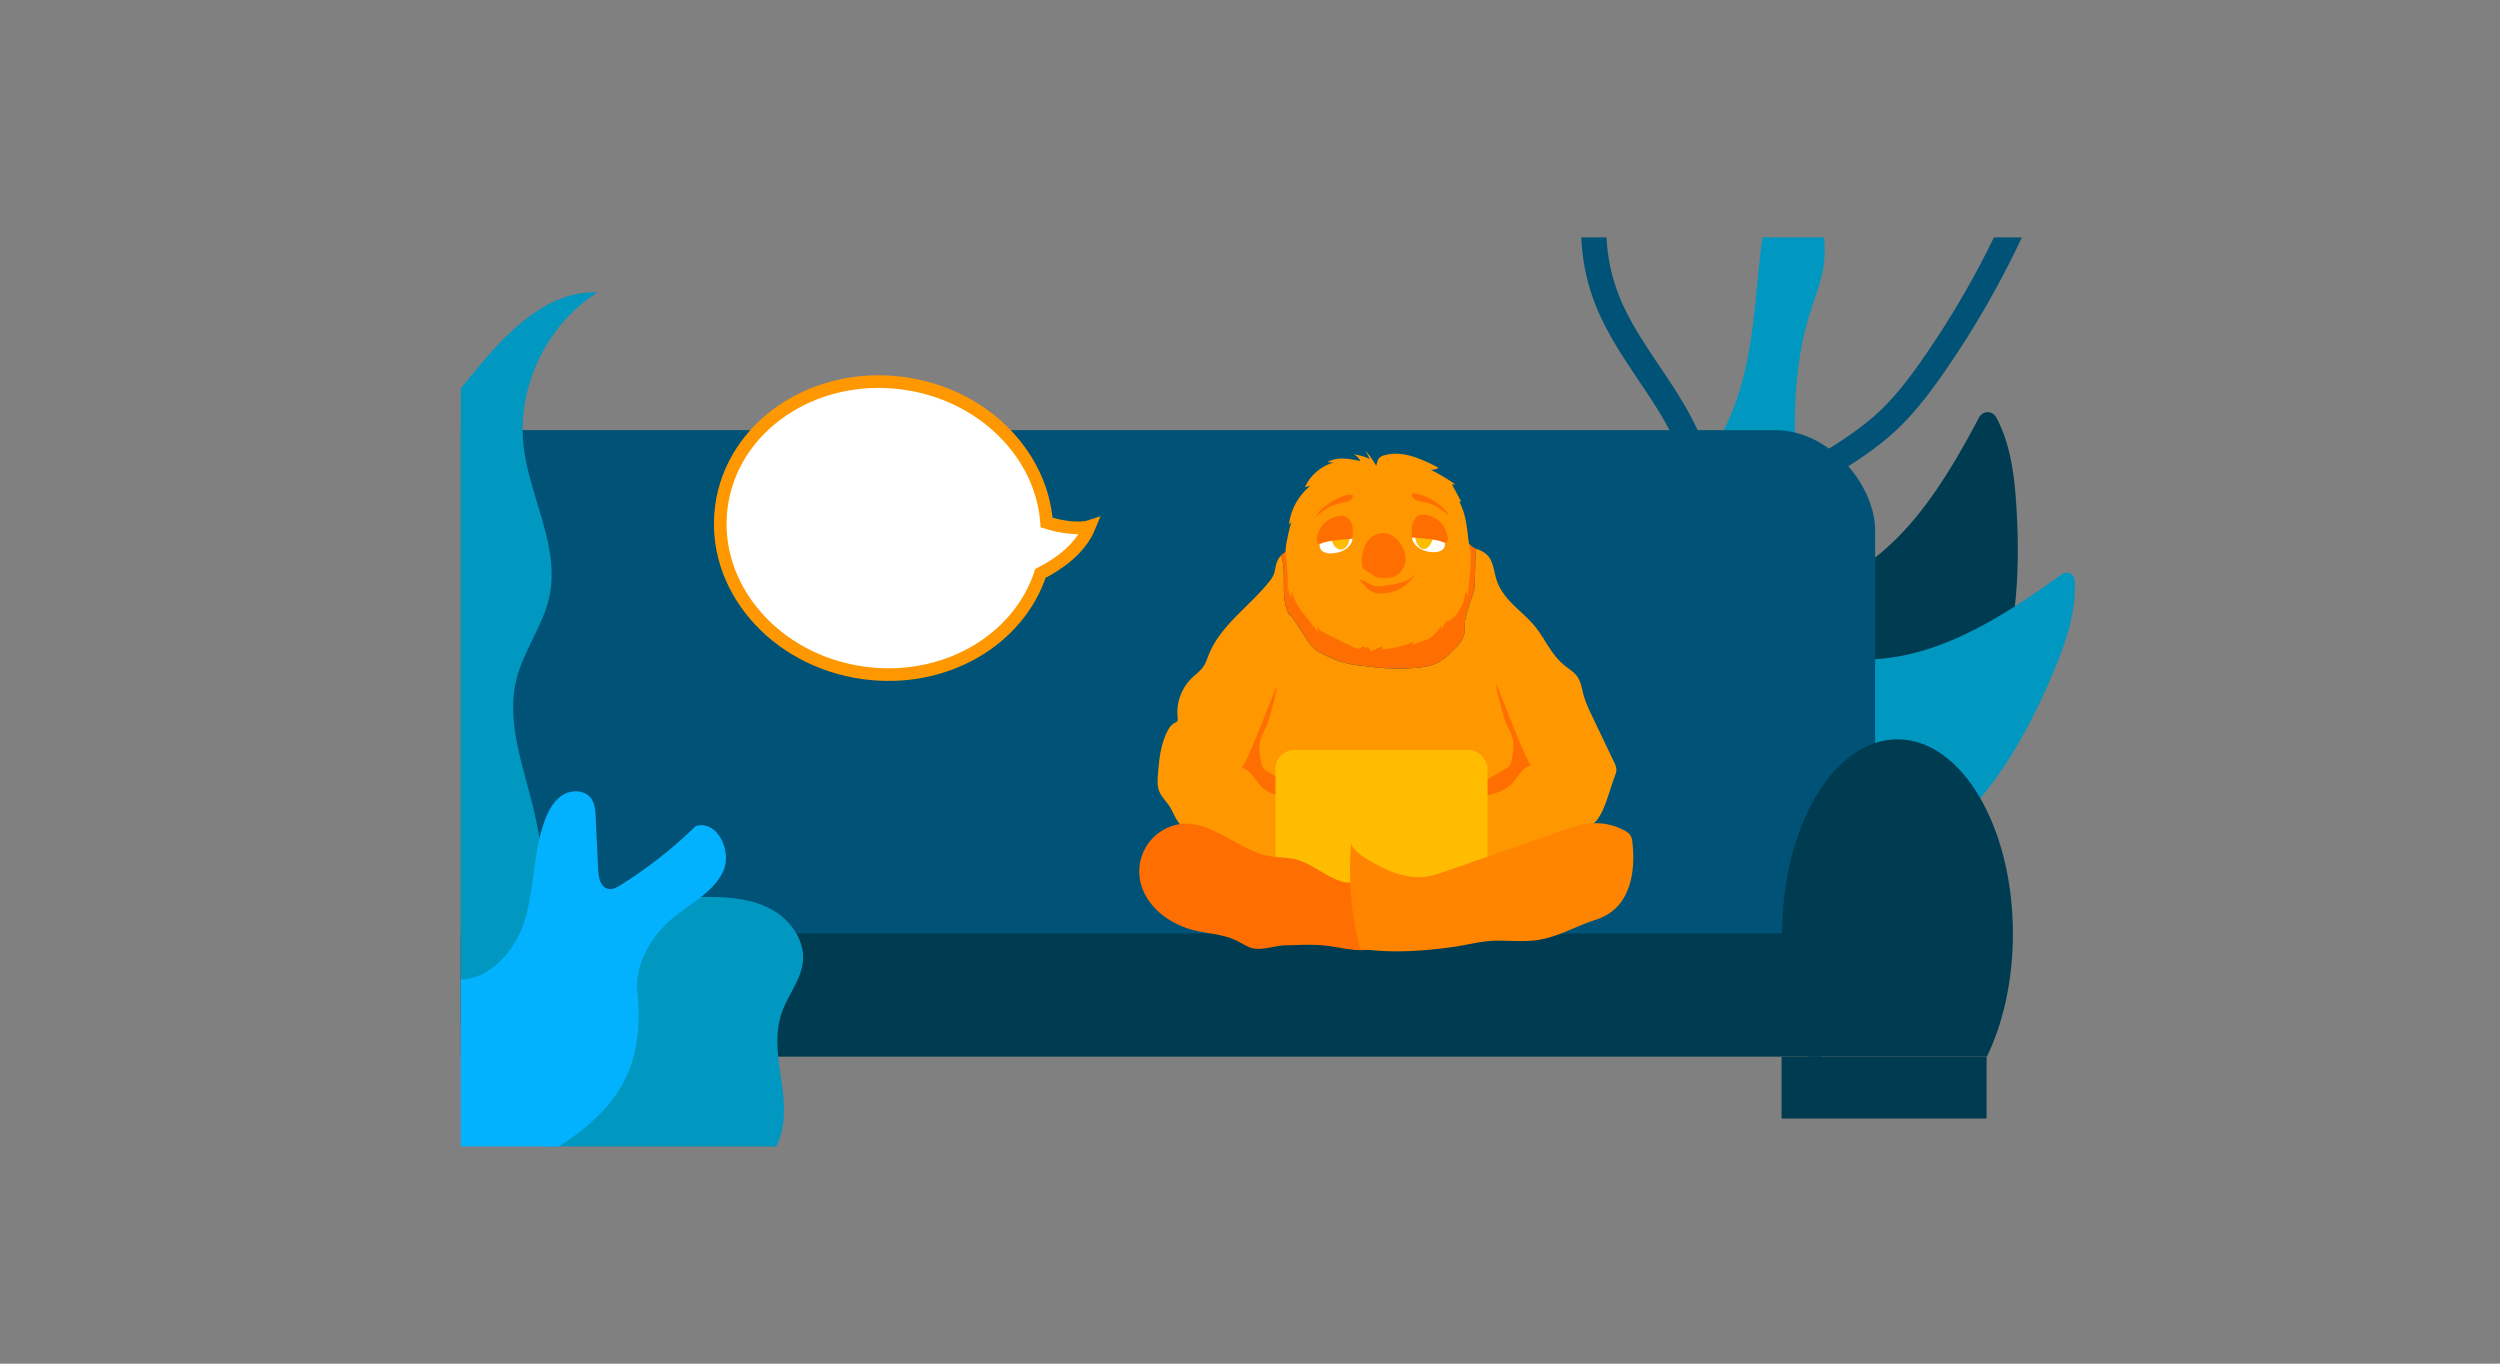 <svg xmlns="http://www.w3.org/2000/svg" xmlns:xlink="http://www.w3.org/1999/xlink" viewBox="0 0 1980 1080"><rect x="0" y="0" width="1980" height="1080" fill="#808080" stroke="none"/><defs><style>.cls-1,.cls-5{fill:none;}.cls-2{clip-path:url(#clip-path);}.cls-3{fill:#003c51;}.cls-4{fill:#0098c1;}.cls-5{stroke:#005377;stroke-linecap:round;stroke-linejoin:round;stroke-width:20px;}.cls-6{fill:#005377;}.cls-7{fill:#03b2ff;}.cls-8,.cls-9{fill:#ff9700;}.cls-8{opacity:0.8;}.cls-10{fill:#ff6e00;}.cls-11,.cls-14{fill:#fff;}.cls-12{fill:#ffbc00;}.cls-13{fill:#ff8500;}.cls-14{stroke:#ff9700;stroke-miterlimit:10;stroke-width:10px;}</style><clipPath id="clip-path"><rect class="cls-1" x="365" y="188" width="1280" height="720"/></clipPath></defs><title>12</title><g id="Frame_12" data-name="Frame 12"><g class="cls-2"><path class="cls-3" d="M1448.47,462.77c55.89-22.17,90.34-78,119-132.26a7.66,7.66,0,0,1,13.52,0c11.42,21.16,14.53,46.55,16,70.89,3.19,52.44.48,106.7-21,154.63-20.31,45.23-60.09,84-108.33,93.63a7.67,7.67,0,0,1-9.2-7q-4.1-69.08-8.18-138.15c-.65-11-4.83-22.39-6.45-33.5A7.6,7.6,0,0,1,1448.47,462.77Z"/><path class="cls-4" d="M1465,521.69c61,5.41,117.5-30.38,167.93-66.9a6.45,6.45,0,0,1,10.22,4.85c1.52,24.82-7.22,49.82-17,73-20.42,48.41-46.94,95.82-87.5,129.22-38.69,31.84-92.25,48.93-140.14,35.38a6.44,6.44,0,0,1-4.16-8.71l54.55-128.7c4.42-10.41,5.69-22.89,9.41-33.79A6.47,6.47,0,0,1,1465,521.69Z"/><path class="cls-5" d="M1266.63,145a153.83,153.83,0,0,0,5.74,91.33c12.38,32.21,35.18,59.15,52.71,88.87s30,65.8,18.94,98.49"/><path class="cls-4" d="M1350.07,364c21.63-26.8,31.47-61.24,36.62-95.29s6.12-68.68,12.62-102.5c1-5.27,2.34-10.85,6.2-14.59,5.66-5.46,15.27-5,21.8-.58s10.45,11.73,13.08,19.14a84.82,84.82,0,0,1,3.51,42.88c-2.06,11.55-6.5,22.51-10.05,33.7-18.34,57.91-12.41,120.35-6.3,180.78C1406.51,408,1376.87,374.45,1350.07,364Z"/><path class="cls-5" d="M1440.7,371.94c18.82-11.55,37.79-23.21,54-38.26,14.06-13.1,25.74-28.54,36.7-44.32A724.85,724.85,0,0,0,1593,182.27"/><rect class="cls-6" x="256" y="340.64" width="1229.1" height="468.03" rx="79.49"/><path class="cls-3" d="M1432.07,836.87c-12.89-26.53-20.62-60.44-20.62-97.4,0-85,40.92-153.94,91.39-153.94s91.39,68.92,91.39,153.94c0,37-7.73,70.88-20.62,97.42"/><rect class="cls-3" x="1411.01" y="837.07" width="162.37" height="48.8"/><path class="cls-3" d="M357.6,774.49V739.28H1439.4l3.69,97.59H357.6Z"/><path class="cls-4" d="M421.76,637.39C413.64,604.58,400.85,570.76,409,538c5.72-22.91,21.23-42.56,26.14-65.65,8.36-39.38-15.43-78-20.31-117.93-5.82-47.51,17.93-97.38,58.46-122.83-40.72-1.68-72.78,32.67-98.7,64.12S321.37,364.21,329,404.05c3.54,18.41,14.32,34.52,20.62,52.17,17.61,49.3-1.12,103.06-10.55,154.55-9.7,53-32.65,167.75,39.68,190.59C459.39,826.81,431.71,677.6,421.76,637.39Z"/><path class="cls-4" d="M618.23,804.91c4.21-15.15,16.17-27.81,17.68-43.46,1.63-16.76-9.8-32.76-24.51-41s-32.13-9.93-49-10.07c-9.85-.07-19.89.38-29.15,3.74-19.37,7-32.28,25.65-39.67,44.88s-10.53,39.87-17.67,59.19c-3.72,10.09-8.52,19.75-13.3,29.38l-44.18,89c-9.9,19.93-20,40.59-21.12,62.81s9.09,46.63,29.65,55.15c55.21,22.89,94.28-71.58,133.45-96.37C583,944,602.05,935.62,614.38,909.5,631.61,873,608.28,840.75,618.23,804.91Z"/><path class="cls-7" d="M504.8,786.24c-2.33-23,11.07-45.32,29-59.93,13.8-11.24,31.09-19.84,38.78-35.88S568,649,551,654.27a350.2,350.2,0,0,1-59.27,46.59c-3.15,2-6.78,4-10.38,3.06-5.87-1.46-7.31-9-7.6-15l-2-41.93c-.24-5.14-.6-10.62-3.68-14.75-4.88-6.55-15.19-7-22.18-2.7S434.69,641.38,431.79,649c-9.79,25.81-8.2,54.66-16.48,81s-33.52,51.83-60.13,44.46c-11.59-3.2-21.31-12.2-33.27-13.5-71.75-7.79-10.24,65-4.33,85.46,10.06,34.85-24.3,75.93,11.47,94.73,28.09,14.75,86.83-16.61,109.78-30.79C489.67,879,510.7,844.53,504.8,786.24Z"/><path class="cls-8" d="M1023.69,435a15.72,15.72,0,0,0-5.89,2.28l50.78-3.67Z"/><path class="cls-9" d="M1279,614.39a13.11,13.11,0,0,0,1.2-4.85,14.21,14.21,0,0,0-1.8-5.82l-17.09-35.83c-2.77-5.81-5.55-11.65-7.23-17.85-1.33-4.93-2-10.22-5-14.36-2.24-3.12-5.56-5.25-8.62-7.58-11.7-8.88-16-21.1-24.64-31.82-9.29-11.48-22.38-19-28.94-32.87-5.49-11.64-1.87-23.36-16.91-28.4a13.23,13.23,0,0,1-1.4-.57q-.09,15.15-.75,30.29c-.23,5.21-3.39,10.45-4.59,15.52-1,4.16-2.57,8.2-3,12.46-.28,3.06.07,6.18-.55,9.19-1.19,5.81-5.68,10.28-10,14.38a52.17,52.17,0,0,1-9.69,7.87c-5.71,3.29-12.43,4.3-19,4.85a162.84,162.84,0,0,1-25.47.11c-5.7-.42-11.37-1.14-17-1.86a71.15,71.15,0,0,1-26-7c-4.09-1.78-8.26-3.62-11.59-6.6a42.21,42.21,0,0,1-6.71-8.47l-12.47-18.86a2.3,2.3,0,0,0,0,1.82c-8.74-14-2.1-32.76-7-48.41A16,16,0,0,0,1011,446c-1,3-1.07,6.34-2.31,9.29a22.33,22.33,0,0,1-3.36,5.25c-15.69,19.78-38.62,34.55-48,58-1.24,3.1-2.24,6.35-4.09,9.14-2.52,3.82-6.41,6.47-9.66,9.68a37.84,37.84,0,0,0-10.89,30.56c.57,5.17-2,3.54-4.63,6.19-3,3.08-4.85,7.7-6.27,11.69-3.08,8.68-3.92,18-4.67,27.13-.38,4.63-.72,9.45,1,13.77s5.39,7.73,8,11.69c3.08,4.7,4.72,10.35,8.53,14.48,4,4.39,10,6.43,15.61,8.32l55.58,18.52,27.79,9.26c7.69,2.56,15.67,7.3,23.54,8.7a50,50,0,0,0,8.65.54l31.12.15,31.12-.15a49.84,49.84,0,0,0,8.64-.54c7.87-1.4,15.86-6.14,23.55-8.7l27.79-9.26,55.57-18.52c7.22-2.71,16.4-5.55,21.28-11.87,6.8-8.8,9.92-24.17,14.07-34.51Z"/><path class="cls-10" d="M1021.8,488.12a2.3,2.3,0,0,1,0-1.82l12.47,18.86a42.21,42.21,0,0,0,6.71,8.47c3.33,3,7.5,4.82,11.59,6.6a71.15,71.15,0,0,0,26,7c5.67.72,11.34,1.44,17,1.86A162.84,162.84,0,0,0,1121,529c6.57-.55,13.29-1.56,19-4.85a52.17,52.17,0,0,0,9.69-7.87c4.29-4.1,8.78-8.57,10-14.38.62-3,.27-6.13.55-9.19.4-4.26,2-8.3,3-12.46,1.2-5.07,4.36-10.31,4.59-15.52q.68-15.14.75-30.29a18.44,18.44,0,0,1-5-3.75l-95,2.93-50.78,3.67a17.08,17.08,0,0,0-3,2.42C1019.7,455.36,1013.06,474.15,1021.8,488.12Z"/><path class="cls-10" d="M983.16,608.13c7.5,1.19,10.75,10,16.22,15.22,4.82,4.65,11.57,6.6,18,8.39l32.43,9c1.67.46,3.48.92,5.09.27s2.63-2.92,1.43-4.17A330.84,330.84,0,0,1,1003.87,611a11.09,11.09,0,0,1-3.73-3.12,11.41,11.41,0,0,1-1.38-4.27c-1-5.68-2-11.58-.63-17.18,1-4.08,3.29-7.73,5-11.59a82.26,82.26,0,0,0,3.95-12.88c1.47-5.92,3.84-12.35,4.09-18.4C1008.39,549.4,986,608.54,983.16,608.13Z"/><path class="cls-10" d="M1212.88,606.21c-7.5,1.19-10.75,10-16.22,15.23-4.82,4.65-11.56,6.6-18,8.39l-32.43,9c-1.67.47-3.49.93-5.1.28s-2.62-2.92-1.42-4.17A332.17,332.17,0,0,0,1192.18,609a11.12,11.12,0,0,0,3.72-3.11,11.29,11.29,0,0,0,1.38-4.27c1-5.69,2-11.58.63-17.18-1-4.08-3.29-7.73-5-11.6A83.19,83.19,0,0,1,1189,560c-1.47-5.92-3.85-12.36-4.1-18.41C1187.66,547.48,1210,606.62,1212.88,606.21Z"/><path class="cls-9" d="M1089.86,368.79a70.38,70.38,0,0,0-8.34-11.79l3.38,6.6a42.69,42.69,0,0,0-12.88-3.81,10.82,10.82,0,0,1,5.32,5.37c-8.75-1.93-18.54-3.71-26.16,1l5.25.09a36.19,36.19,0,0,0-22.94,19.52l4.38-1a46.41,46.41,0,0,0-17.11,31.62A2.59,2.59,0,0,1,1023,414c-1,.11-3.27,11.78-3.55,13.13-.9,4.25-1.61,8.6-1.1,12.88a160.33,160.33,0,0,1,1.33,29.54l1.07-3.69a22.65,22.65,0,0,0,1.33,7.47l1.4-5c.91,6.36,4.49,12,8.43,17.09s8.39,9.81,11.51,15.43l0-4.84c.59,2.52,3.11,4,5.41,5.2q13,6.7,26.33,12.79l-.9-1.75a4.93,4.93,0,0,0,3.08,1.73,2.35,2.35,0,0,1,4.58,0,2.92,2.92,0,0,1,1.83-1.64l1.89,3.59,9.09-4.26.09,2.69a78.79,78.79,0,0,0,24.89-6.14l-1.2,2.8c.16-.38,6.26-2.63,7-2.94,1.77-.69,3.61-.85,5.32-1.73,4.45-2.31,8.23-6.77,10.61-11.09l.17,4.4a13.69,13.69,0,0,1,4.58-7.63c.46-.38,1.48-.43,1.34.15a32.58,32.58,0,0,0,13.21-24.39,13.93,13.93,0,0,1,1.56,5.79l1.64-16.88a134.91,134.91,0,0,0,.89-15.69c-.12-5.08-1.47-9.82-2-14.8-1.14-10.25-2.32-20.3-7.42-29.49a1.52,1.52,0,0,0,1.84.64l-7.31-13.8,2.75.11A154,154,0,0,0,1133,372a10.5,10.5,0,0,0,6.35-1.5c-13.32-7-28.35-14-42.83-9.94a8,8,0,0,0-4.73,2.83C1090.82,364.77,1090.65,367.28,1089.86,368.79Z"/><path class="cls-10" d="M1062.61,398.33a21.72,21.72,0,0,0,5.71-1.48,5.38,5.38,0,0,0,3.26-4.57c-2.1-1-4.6-.39-6.8.38a52,52,0,0,0-12.91,6.49c-3.26,2.3-8.3,6.08-9.51,10.06C1048.22,403.86,1054.7,399.83,1062.61,398.33Z"/><path class="cls-11" d="M1143.45,425.84c-.21,1.78.93,3.45,1,5.24a5.88,5.88,0,0,1-3.41,5.2,12.75,12.75,0,0,1-6.42,1,22.63,22.63,0,0,1-9-2.21,14.27,14.27,0,0,1-6.54-6.42c-.85-1.77-1-4.3.64-5.33a4.61,4.61,0,0,1,2.08-.52c1.87-.18,3.75-.3,5.63-.39,4.68-.2,9.81,0,13.35,3.12C1141.6,425.53,1142.65,425.84,1143.45,425.84Z"/><path class="cls-10" d="M1126.94,397.37a21.72,21.72,0,0,1-5.71-1.48,5.37,5.37,0,0,1-3.26-4.56c2.1-1,4.6-.39,6.8.37a52.3,52.3,0,0,1,12.91,6.49c3.25,2.3,8.3,6.09,9.51,10.07C1141.33,402.9,1134.85,398.88,1126.94,397.37Z"/><path class="cls-11" d="M1046.1,426.8c.21,1.78-.94,3.45-1,5.24a5.83,5.83,0,0,0,3.41,5.19,12.64,12.64,0,0,0,6.42,1,22.5,22.5,0,0,0,9-2.2,14.37,14.37,0,0,0,6.54-6.42c.84-1.78,1-4.3-.64-5.33a4.75,4.75,0,0,0-2.08-.53q-2.81-.25-5.63-.38c-4.68-.2-9.81,0-13.35,3.12C1048,426.49,1046.9,426.8,1046.1,426.8Z"/><path class="cls-12" d="M1054.68,426.24c.24,5.45,4.5,9.92,8.47,8.88s6.69-7.33,5.39-12.51a39,39,0,0,0-11.27,1.87"/><path class="cls-10" d="M1047.75,415.43a21.74,21.74,0,0,1,12.86-6.76,9.25,9.25,0,0,1,5.49.59,9.42,9.42,0,0,1,3.49,3.62c2.53,4.1,1.79,9,1.61,13.78,0,.11-18.19,1-24,3.47C1039,433.71,1044.37,419.1,1047.75,415.43Z"/><path class="cls-12" d="M1134.86,424.23c-.23,6.41-4.49,11.67-8.46,10.45s-6.69-8.63-5.4-14.72a33.45,33.45,0,0,1,11.28,2.21"/><path class="cls-10" d="M1141.8,414.47a21.88,21.88,0,0,0-12.86-6.76,9.25,9.25,0,0,0-5.49.59,9.49,9.49,0,0,0-3.49,3.62c-2.53,4.1-1.79,9-1.61,13.78,0,.11,18.18,1,24,3.48C1150.54,432.75,1145.18,418.14,1141.8,414.47Z"/><path class="cls-10" d="M1084.65,467.4a15.5,15.5,0,0,0,8.61,2.58,30.7,30.7,0,0,0,27.9-16.11c-4.16,5.93-11.9,8-19.05,9.19-2.55.43-5.12.8-7.69,1.12a16,16,0,0,1-5,.06,16.45,16.45,0,0,1-3.7-1.36c-2.28-1.05-6.32-4-8.85-3.47C1079.3,462,1081.81,465.27,1084.65,467.4Z"/><path class="cls-10" d="M1081.31,431.8a29.2,29.2,0,0,0-2.75,14.2,8.33,8.33,0,0,0,.61,3.24c1.07,2.29,3.7,3.28,5.86,4.59,1.74,1.05,3.3,2.42,5.19,3.17a17.7,17.7,0,0,0,7.22.71,25.67,25.67,0,0,0,5.39-.61c5.75-1.52,9.83-7.28,10.31-13.21s-2.2-11.84-6.28-16.17C1098.51,418.84,1086.66,421.13,1081.31,431.8Z"/><rect class="cls-12" x="1010.19" y="594" width="167.97" height="107.82" rx="14.8"/><path class="cls-10" d="M913,663.77a38,38,0,0,0-8,40.47c6.68,17,23.59,28.41,41.35,32.69,10.86,2.62,22.4,3,32.49,7.81,3.95,1.88,7.6,4.39,11.71,5.87,7.74,2.78,18.9-1.72,27.27-1.9,11-.23,21.92-1,32.84.32,9.63,1.12,19.16,3.75,28.84,3.52,14.24-.34,28.3-6.86,42.36-4.41-9.06-1.58-4.63-34.73-6.47-40.5-4.84-15.17-40.16-5.9-52.43-9.42-13-3.73-23.37-14.09-36.46-17.46-6.41-1.65-13.12-1.53-19.67-2.46-27.27-3.87-52.14-35.28-81-23.21A38.29,38.29,0,0,0,913,663.77Z"/><path class="cls-13" d="M1289.83,659.93a8.21,8.21,0,0,1,1.32,1.5c1.28,1.89,1.6,4.26,1.82,6.53,1.21,12.12.81,24.65-3.52,36-5,13.18-13.56,20.65-26.39,24.77-15.13,4.86-28.68,13.16-44.74,15.68-11.41,1.78-22.56.44-33.84.63s-23.22,3.56-34.64,5.1c-24.28,3.26-48.72,4.88-72.67,1.25a250.47,250.47,0,0,1-7-84.07c-.66,7.92,26,20.84,32,23.06,12.35,4.61,24.37,6,36.69,1.74,32.79-11.29,65.51-22.79,98.27-34.19,7.18-2.5,14.44-5,22-5.75a48.33,48.33,0,0,1,27.26,5.46A17,17,0,0,1,1289.83,659.93Z"/></g><path class="cls-14" d="M862.87,417.07c-7.38,18-25,30.05-38.86,37.06-17.38,53-75.75,87.36-139.46,78.88-70.95-9.44-121.64-68.48-113.2-131.85s72.79-107.1,143.75-97.65c62.84,8.36,109.78,55.63,113.82,110.36C851.65,420.81,862.87,417.07,862.87,417.07Z"/></g></svg>